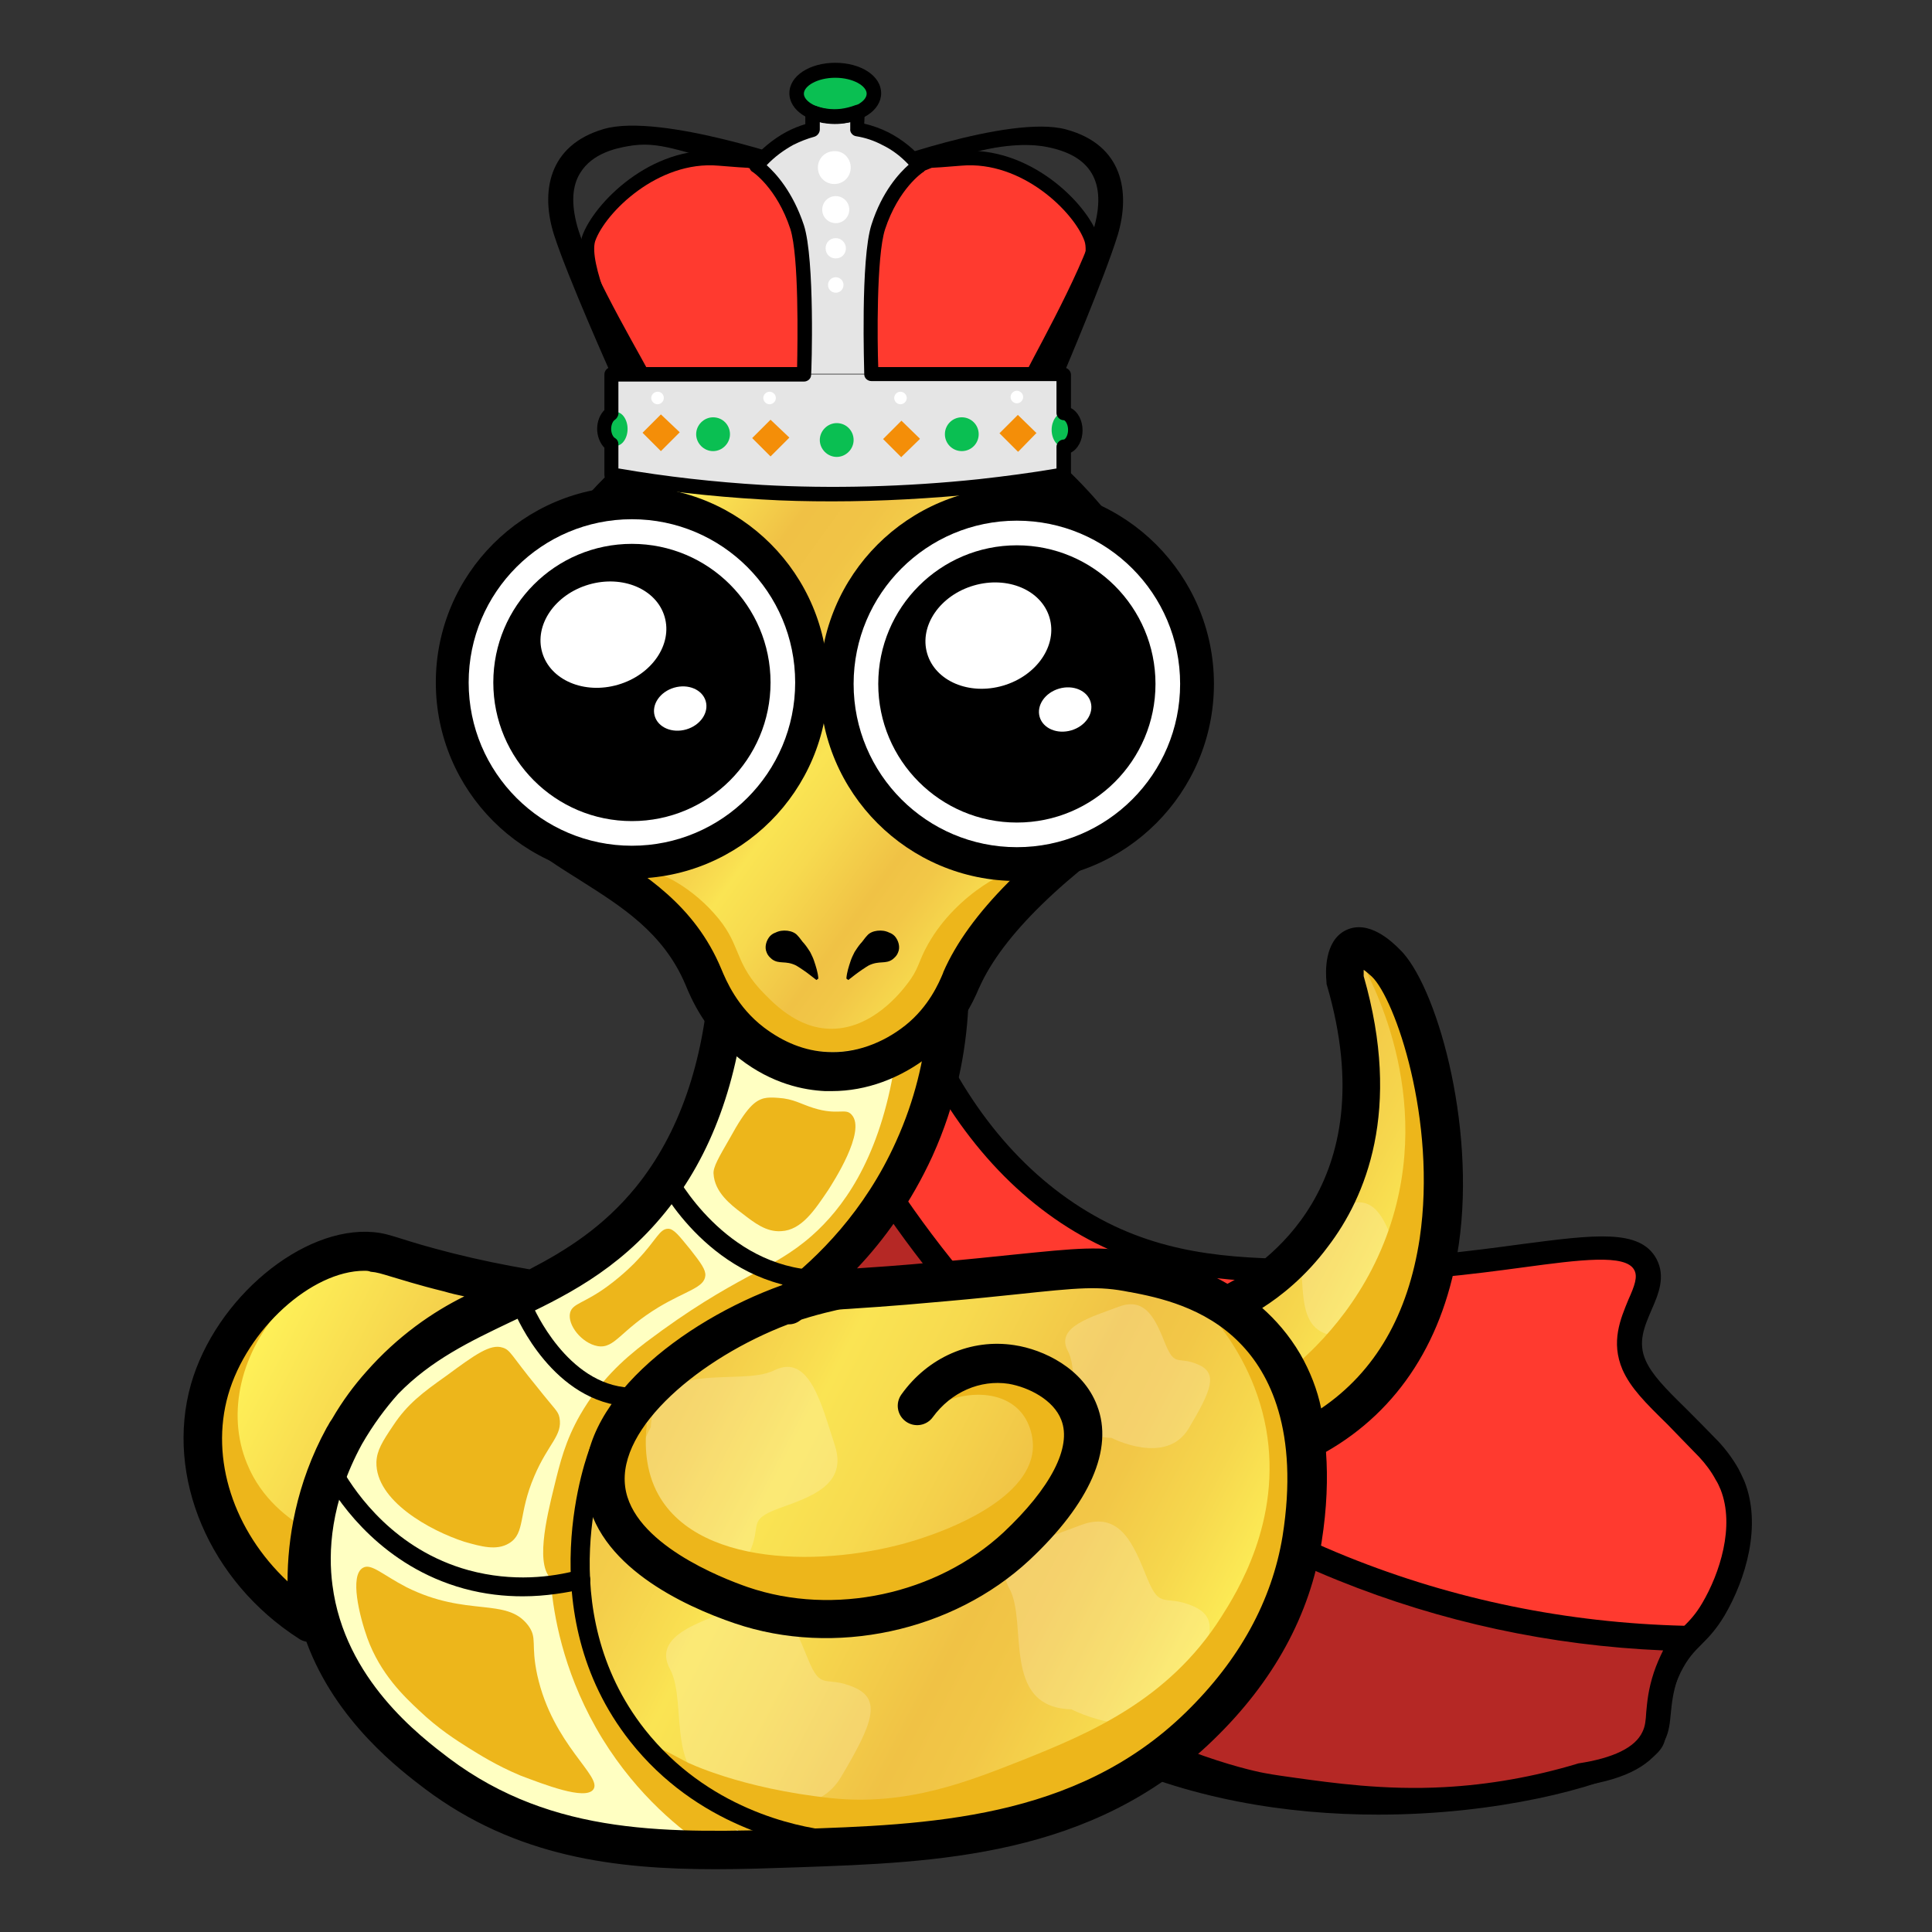 <svg width="400" height="400" viewBox="0 0 400 400" fill="none" xmlns="http://www.w3.org/2000/svg">
<rect x="0" y="0" width="400" height="400" fill="#333333" stroke="none"/>
<path d="M191.932 215.6C197.032 226.5 208.132 245.6 229.632 255.8C244.732 263 259.332 262.9 276.732 262.9C313.232 262.8 336.332 253.3 340.832 261.6C343.932 267.2 334.632 273.7 338.532 282.6C340.632 287.5 345.732 291.3 353.932 300C354.632 300.7 356.232 302.5 357.732 305.2C358.132 305.9 358.432 306.6 358.832 307.5C362.132 315.7 359.132 326.1 354.932 333.2C351.432 339.1 348.832 338.9 345.732 345.2C344.832 347 344.232 348.6 343.832 350.1C342.532 354.9 342.432 359 342.332 359.7C341.332 367.1 277.732 385.2 228.032 361C156.932 326.5 150.232 223.5 149.732 213.6C163.632 214.2 177.832 214.9 191.932 215.6Z" fill="#FF3A2F"/>
<path d="M285.333 375.7C266.533 375.7 245.733 372.5 226.733 363.3C154.933 328.4 147.633 225.4 147.033 213.8L146.933 211L193.533 213.4L194.133 214.8C202.733 233.1 215.333 246.5 230.633 253.8C245.233 260.7 259.833 260.7 276.633 260.7C291.833 260.7 304.633 259 314.933 257.6C330.233 255.6 339.533 254.4 342.933 260.6C344.933 264.3 343.333 268 341.933 271.2C340.433 274.7 339.033 277.9 340.733 281.7C342.033 284.6 344.733 287.4 348.933 291.5C350.933 293.5 353.133 295.7 355.733 298.4C357.333 300.1 358.733 302 359.933 304.1C360.333 304.9 360.733 305.7 361.133 306.6C364.833 315.8 361.433 327 357.033 334.5C355.233 337.5 353.633 339.1 352.233 340.5C350.733 342 349.433 343.3 347.933 346.3C347.233 347.8 346.633 349.3 346.233 350.8C345.233 354.6 344.933 357.9 344.833 359.3C344.833 359.7 344.833 359.9 344.733 360C344.433 362 342.733 363.8 339.333 365.6C330.733 370.2 309.833 375.7 285.333 375.7ZM152.233 216.2C153.633 236 163.633 327 228.933 358.7C256.133 371.9 285.933 371.4 301.233 369.9C324.833 367.6 338.233 361.4 339.733 359.2C339.733 359.1 339.733 359 339.733 358.9C339.833 357.5 340.133 353.7 341.233 349.5C341.733 347.7 342.333 345.9 343.233 344.1C345.033 340.3 346.833 338.6 348.433 336.9C349.733 335.6 351.033 334.3 352.433 331.9C356.033 325.8 359.233 316 356.233 308.4C355.933 307.7 355.633 307 355.233 306.4C354.333 304.7 353.133 303.1 351.833 301.7C349.333 299.1 347.133 296.9 345.233 294.9C340.633 290.4 337.633 287.4 335.933 283.6C333.433 277.8 335.533 273 337.133 269.1C338.433 266.2 339.133 264.3 338.333 262.9C336.533 259.6 327.133 260.8 315.333 262.4C304.933 263.8 291.933 265.5 276.433 265.5C259.033 265.5 243.933 265.6 228.333 258.1C212.433 250.6 199.233 236.7 190.133 218.1L152.233 216.2Z" fill="black"/>
<path d="M182.132 244.5C193.632 262.2 223.432 302.6 277.932 324.7C305.632 335.9 330.832 338.8 348.632 339.2C347.532 340.9 346.032 343.5 344.832 346.9C342.732 353.2 343.832 356.2 342.232 359.6C340.832 362.6 337.132 366 327.032 367.6C315.632 371 306.032 372.2 299.132 372.5C286.432 373.2 275.332 371.6 267.832 370.6C266.632 370.4 263.732 370.1 261.232 369.6C261.232 369.6 240.632 365.9 221.032 352.2C203.832 340.2 180.732 306.7 173.732 258.6C176.432 253.8 179.332 249.1 182.132 244.5Z" fill="#B52825"/>
<path d="M293.033 375.1C282.733 375.1 273.833 373.9 267.633 373L266.933 372.9C265.533 372.7 263.033 372.4 260.833 371.9C260.033 371.8 239.533 367.9 219.633 354.1C200.533 340.8 178.133 306.1 171.233 258.8C171.133 258.2 171.233 257.6 171.533 257.1L180.033 243.2C180.433 242.5 181.233 242 182.133 242C182.933 242 183.833 242.4 184.233 243.1C200.633 268.4 230.433 302.7 278.933 322.3C301.033 331.2 324.433 336 348.733 336.6C349.633 336.6 350.433 337.1 350.933 337.9C351.433 338.7 351.333 339.7 350.833 340.4C349.333 342.6 348.133 345 347.333 347.5C346.333 350.5 346.133 352.7 345.933 354.6C345.733 356.6 345.633 358.4 344.633 360.4C342.333 365.3 336.833 368.3 327.733 369.7C318.333 372.5 308.833 374.2 299.333 374.7C297.233 375.1 295.133 375.1 293.033 375.1ZM176.433 259C183.233 304.2 205.033 337.8 222.633 350.1C241.533 363.3 261.633 367.1 261.833 367.1C263.933 367.5 266.233 367.8 267.633 368L268.333 368.1C275.633 369.1 286.633 370.7 299.133 370C308.233 369.5 317.433 367.9 326.433 365.2C326.533 365.2 326.633 365.1 326.733 365.1C334.033 364 338.533 361.8 340.033 358.6C340.633 357.4 340.733 356.2 340.833 354.5C341.033 352.4 341.233 349.8 342.433 346.2C342.933 344.7 343.633 343.1 344.333 341.7C320.933 340.7 298.333 335.8 277.033 327.2C229.433 308 199.433 274.9 182.233 249.4L176.433 259Z" fill="black"/>
<path d="M270.333 298.2C314.333 275.7 296.433 208.6 286.733 199.4C277.033 190.1 278.333 202.9 278.333 202.9C293.333 254.1 253.833 270.3 253.833 270.3C256.433 271.9 261.733 275.6 265.633 282.5C269.533 289 270.232 295.2 270.333 298.2ZM64.132 335.9C46.733 324.7 38.532 304.9 43.432 287.7C48.032 271.5 64.332 258 77.032 259.1C80.532 259.4 81.733 260.6 92.933 263.4C100.233 265.2 106.233 266.3 110.333 267C106.033 268.2 83.733 274.8 71.233 297.5C62.032 314.2 63.333 330.1 64.132 335.9ZM163.133 270C169.333 265.4 181.433 255.2 189.333 237.8C199.533 215.2 196.333 194.6 194.833 187.2L150.833 202C149.333 226.3 141.233 240.3 134.733 248.3C114.733 273 87.832 268.4 72.233 295.7C70.032 299.6 62.833 312.5 64.933 328.6C67.632 349.8 84.532 362.5 90.532 367C111.833 383.1 135.333 382.8 164.933 382.5C197.633 382.2 220.333 381.9 241.233 365.5C246.333 361.5 265.733 345.2 269.433 318.5C270.333 311.7 272.933 293.2 261.333 279.3C253.633 270.1 243.232 267.1 237.333 265.5C225.933 262.3 215.633 263.2 195.433 265.1C192.333 265.4 179.932 266.4 177.033 266.6C173.633 266.8 173.533 266.7 171.633 267.1C150.033 271.9 123.133 290.4 125.433 308C127.433 323.1 149.933 330.8 153.533 332C174.133 339.1 196.733 332.6 210.433 319.8C213.233 317.1 227.833 303.5 223.433 292.1C221.233 286.3 214.833 283 209.433 282.1C202.033 281 194.433 284.3 189.933 290.6" fill="url(#paint0_linear)"/>
<path opacity="0.2" d="M221.833 353.9C221.833 353.9 237.733 362.2 244.333 351.1C250.933 340 252.833 335 246.933 332.5C241.033 330 240.233 333.4 237.533 326.8C234.833 320.2 232.133 312.7 223.933 315.7C215.833 318.8 205.033 321.6 208.933 328.8C212.933 335.9 207.133 353.5 221.833 353.9Z" fill="white"/>
<path opacity="0.2" d="M151.633 370.7C151.633 370.7 167.532 379 174.132 367.9C180.732 356.8 182.633 351.8 176.733 349.3C170.833 346.8 170.032 350.2 167.332 343.6C164.632 337 161.933 329.5 153.733 332.5C145.633 335.6 134.832 338.4 138.732 345.6C142.633 352.8 136.933 370.3 151.633 370.7Z" fill="white"/>
<path opacity="0.2" d="M230.133 297.7C230.133 297.7 241.433 303.6 246.133 295.7C250.833 287.8 252.233 284.3 248.033 282.5C243.833 280.7 243.333 283.1 241.333 278.4C239.433 273.7 237.433 268.4 231.733 270.5C225.933 272.7 218.333 274.7 221.133 279.8C223.833 285 219.733 297.5 230.133 297.7Z" fill="white"/>
<path opacity="0.2" d="M277.332 276.6C277.332 276.6 288.632 282.5 293.332 274.6C298.032 266.7 299.432 263.2 295.232 261.4C291.032 259.6 290.532 262 288.532 257.3C286.632 252.6 284.632 247.3 278.932 249.4C273.232 251.5 265.532 253.6 268.332 258.7C271.132 263.8 266.932 276.4 277.332 276.6Z" fill="white"/>
<path d="M134.033 361.7C135.033 360.7 138.433 362.9 142.133 364.8C142.133 364.8 153.133 370.3 172.233 372.3C187.933 373.9 200.533 368.8 211.733 364.4C225.433 358.9 241.833 352.1 252.833 334.8C255.933 329.9 265.533 314.9 262.133 295.8C260.333 285.9 255.733 278.7 252.633 274.6C255.433 276 262.033 280 266.433 288C269.933 294.3 270.533 300.2 270.633 303.3C267.833 314.5 265.033 325.8 262.133 337L235.333 366.8L197.433 379.1L146.633 382.7C139.833 373.9 132.233 363.4 134.033 361.7Z" fill="#EDB61B"/>
<path opacity="0.2" d="M134.733 295.5C134.733 295.5 125.833 311.1 136.633 318.1C147.533 325.1 152.433 327.3 155.133 321.5C157.833 315.7 154.533 314.8 161.233 312.3C167.933 309.9 175.533 307.4 172.833 299.2C170.133 291 167.633 280.1 160.333 283.7C153.033 287.3 135.633 280.8 134.733 295.5Z" fill="white"/>
<path d="M281.233 198.1C283.533 202.1 297.233 226.6 287.533 254.6C282.133 270.2 271.833 279.8 266.633 284C269.033 288.1 271.433 292.1 273.833 296.2C273.833 296.2 295.333 267.9 295.733 266.8C296.033 265.7 297.933 222.9 297.733 221.8C297.533 220.6 289.133 202.5 289.133 202.5L281.233 198.1Z" fill="#EDB61B"/>
<path d="M87.833 360.7C94.233 369.4 101.133 373.7 105.233 375.8C112.833 379.7 120.133 380.3 134.633 381.5C141.333 382.1 154.333 383.2 154.833 380.9C155.233 379.3 149.133 378 142.633 373C135.333 367.4 132.133 360.6 127.833 351.5C122.033 339.4 120.533 329.4 120.133 326.9C120.033 326.3 118.833 317.4 119.533 310.4C121.833 288.3 145.533 273.1 150.233 270.2L160.933 265.4C160.933 265.4 186.333 246.3 190.233 219.7L152.133 216.7C152.133 216.7 146.533 253 117.533 266.9C86.733 281.6 78.533 285.7 71.233 300.5C65.533 312.1 66.033 324.5 66.033 324.5C66.233 329.2 67.033 333.1 67.833 335.8C68.533 337.5 69.633 339.9 71.133 342.6C75.233 349.7 79.733 354.2 81.133 355.5C82.733 356.8 84.933 358.7 87.833 360.7Z" fill="#FFFFC2"/>
<path d="M114.232 329.5C114.932 335.9 117.132 347.6 124.732 360C132.132 372 141.232 379.1 146.532 382.6L154.732 380.9L145.432 372.5L131.832 359.3C129.932 356.9 127.932 354 126.232 350.5C121.932 342.2 120.632 334.4 120.232 329C118.332 329.1 116.332 329.3 114.232 329.5Z" fill="#EDB61B"/>
<path d="M114.533 327.2C110.633 324.7 113.133 314.3 114.733 307.8C115.933 302.9 117.033 298.3 120.133 292.9C124.133 286 128.733 281.7 133.733 277.9C152.433 263.8 159.633 263.3 168.133 255.8C174.333 250.3 181.633 240.6 184.933 222.2C187.333 220 189.733 217.9 192.133 215.7C192.533 219.7 192.733 225.8 191.033 233C190.333 236.1 187.633 246.4 178.933 256.5C172.433 264 165.233 268.1 160.633 270.3C156.833 272.4 151.733 275.4 145.833 279.3C129.133 290.2 125.633 295.5 124.633 298.3C124.633 298.4 124.633 298.3 124.333 299.3C120.733 311.3 120.533 310.9 120.133 312.9C118.533 320.8 122.133 324.7 119.433 326.9C118.133 327.9 115.933 328.1 114.533 327.2Z" fill="#EDB61B"/>
<path d="M51.133 303C46.833 292.6 49.833 279.8 58.733 270.3C57.333 271.3 44.033 281.8 44.433 299.8C44.633 318.5 59.433 328.5 60.633 329.3C61.233 327.7 61.833 325.7 62.233 323.4C62.733 320.6 62.833 318.2 62.833 316.2C60.133 314.6 54.133 310.5 51.133 303Z" fill="#EDB61B"/>
<path d="M133.933 294.7C133.433 298.9 133.533 304.5 136.333 309.5C145.133 325.2 173.633 324.3 191.033 318.4C194.933 317.1 212.933 310.9 213.833 300.1C214.033 297.1 212.933 293.7 210.633 291.6C206.433 287.7 198.533 287.7 191.133 292.4C191.633 291.6 196.633 284.5 205.433 284.2C211.833 283.9 216.333 287.3 217.533 288.3C219.033 289.5 220.733 291.3 221.633 293.9C225.833 305.9 207.333 321.3 205.733 322.6C190.233 335.2 166.533 339.4 147.333 330.9C144.133 329.5 124.633 321 125.333 308.2C125.733 301.7 131.033 296.9 133.933 294.7Z" fill="#EDB61B"/>
<path d="M148.133 387C127.433 387 106.833 384.5 88.033 370.4C83.033 366.6 69.533 356.5 63.433 339.9C62.933 339.8 62.333 339.6 61.933 339.3C43.333 327.4 34.133 305.7 39.533 286.6C44.633 268.8 62.633 253.8 77.333 255.1C79.533 255.3 80.933 255.8 83.233 256.5C85.433 257.2 88.333 258.1 93.833 259.5C99.033 260.8 104.333 261.9 109.633 262.8C117.333 258.8 124.933 254 131.633 245.8C140.633 234.7 145.733 219.9 146.933 201.7C147.033 200.1 148.133 198.7 149.633 198.2L193.633 183.4C194.733 183 195.933 183.2 196.933 183.7C197.933 184.3 198.633 185.2 198.833 186.4C200.933 196.7 203.033 217.4 193.033 239.4C188.633 249 183.033 256.7 177.433 262.6C180.333 262.4 185.433 262.1 195.133 261.2C200.833 260.7 205.533 260.2 209.433 259.8C223.233 258.4 227.833 257.9 235.433 259.4H235.533C239.933 260.3 247.133 261.7 254.133 265.8C261.033 262.2 286.933 245.8 274.733 204C274.633 203.8 274.633 203.5 274.633 203.3C274.433 201.4 274.133 194.8 278.633 192.6C283.333 190.3 288.133 194.9 289.733 196.5C297.233 203.6 305.633 232.5 302.033 257.6C299.133 277.2 289.633 292 274.533 300.6C274.933 306 274.733 312.2 273.633 319.2C271.233 334.3 263.733 348.1 251.233 360.2C226.233 384.5 193.833 385.6 165.333 386.6C159.433 386.8 153.833 387 148.133 387ZM74.933 299C68.333 311.1 67.933 321.5 68.833 328.2C71.333 347.7 87.033 359.5 92.933 364C114.633 380.3 138.933 379.5 164.733 378.7C191.933 377.8 222.633 376.8 245.433 354.6C256.633 343.7 263.333 331.4 265.533 318.1C269.033 296.1 262.733 284.2 256.733 278.1C249.433 270.6 239.733 268.6 233.933 267.5H233.833C227.433 266.2 223.433 266.6 210.233 268C206.333 268.4 201.633 268.9 195.933 269.4C182.933 270.6 178.033 270.8 175.633 271C173.833 271.1 173.733 271.1 172.533 271.4C170.333 271.9 168.133 272.5 165.933 273.2C165.833 273.3 165.733 273.3 165.633 273.4C164.833 274 164.033 274.2 163.133 274.2C145.033 281.1 127.833 295.5 129.433 307.8C130.933 319.5 149.333 326.7 154.833 328.6C172.633 334.7 193.933 330.1 207.733 317.3C217.533 308.1 221.933 299.6 219.733 294C218.133 289.8 212.933 287.2 208.833 286.5C202.933 285.6 196.933 288.2 193.133 293.4C191.833 295.2 189.333 295.6 187.533 294.3C185.733 293 185.333 290.5 186.633 288.7C192.133 281 201.033 277.1 210.033 278.5C216.033 279.4 224.233 283.3 227.133 291C230.633 300 225.633 311.3 213.133 323C197.233 337.8 172.733 343.1 152.133 336.1C141.533 332.5 123.333 324.1 121.333 308.8C118.933 290.7 141.233 273.5 161.833 266.1C169.233 260.4 179.033 250.8 185.533 236.3C193.333 219.1 193.033 202.8 191.533 192.6L154.533 205.1C152.933 223.7 147.333 239.2 137.733 251C127.833 263.2 116.633 268.6 105.733 273.7C97.333 277.7 89.233 281.6 82.433 288.6C79.833 291.5 77.233 295 74.933 299ZM75.433 263.1C64.533 263.1 51.133 275.2 47.233 288.8C43.433 302.1 48.433 317 59.533 327.4C59.533 318.8 61.233 307.3 67.633 295.6C67.733 295.4 67.833 295.3 67.933 295.1C68.133 294.7 68.433 294.2 68.733 293.8C70.933 290 73.333 286.8 75.833 284C82.333 276.6 89.633 271.6 96.133 268.4C94.733 268.1 93.333 267.8 92.033 267.4C86.333 266 83.033 264.9 80.933 264.3C78.933 263.7 78.033 263.4 76.733 263.3C76.333 263.1 75.833 263.1 75.433 263.1ZM261.333 270.8C264.033 273.2 266.833 276.3 269.233 280.4C271.233 283.9 272.733 287.7 273.533 291.6C284.733 284 291.533 272.2 293.933 256.4C297.533 231.9 288.833 206.8 284.033 202.2C283.333 201.6 282.833 201.1 282.333 200.8C282.333 201.3 282.333 201.7 282.333 202.1C290.333 229.9 282.733 247.9 274.933 258.1C270.333 264.3 265.133 268.4 261.333 270.8Z" fill="black"/>
<path d="M110.533 126.6C136.933 87.5 157.533 79.3 172.133 80.2C200.533 81.9 232.633 119.5 234.833 121.2C234.433 126 234.333 131.3 234.433 137C234.733 147.5 236.233 156.7 238.033 164.4C212.133 181.8 202.633 194.3 198.933 202.8C198.133 204.7 195.733 210.6 189.833 215.3C188.033 216.8 181.033 222.2 171.033 221.7C162.833 221.3 157.233 217.1 155.533 215.8C149.233 210.9 146.633 204.6 145.533 202.1C135.733 178.8 108.933 178.4 102.833 159.2C100.733 152.6 100.633 142.3 110.533 126.6Z" fill="url(#paint1_linear)"/>
<path d="M234.333 125.2C234.433 122.4 234.533 119.7 234.733 117.1C234.633 117 234.533 116.9 234.433 116.8C234.233 119.6 234.233 122.3 234.333 125.2Z" fill="#EDB61B"/>
<path d="M211.333 180.4C210.033 179 198.133 184.8 192.133 195.5C190.033 199.2 190.333 200.5 187.833 203.7C186.533 205.4 180.633 213 172.133 213C164.833 213 159.733 207.3 157.333 204.8C151.833 198.7 153.433 195.3 147.833 189.1C142.633 183.2 135.033 179.4 133.533 180.9C131.833 182.6 137.633 191.2 140.533 195.5C144.833 201.9 148.433 207.3 155.433 211.8C159.333 214.3 164.033 217.4 170.933 217.7C180.933 218.2 187.833 212.8 189.733 211.3C195.433 206.6 197.833 201 198.833 198.8C204.133 187.1 212.433 181.6 211.333 180.4Z" fill="#EDB61B"/>
<path d="M172.232 225.9C171.732 225.9 171.332 225.9 170.832 225.9C166.432 225.7 159.832 224.4 153.132 219.2C146.032 213.7 143.032 206.6 141.932 203.9C137.332 193 128.532 187.6 120.032 182.2C111.432 176.8 102.532 171.3 99.032 160.5C95.432 149.2 100.132 139.3 106.532 125.7L106.932 124.9C111.432 115.3 124.832 91.8 150.932 82.1C153.932 81 162.032 78 173.032 77.7C173.432 77.7 183.732 77.5 194.332 80.8C218.532 88.3 234.232 112.1 238.432 119.2L239.032 120.3L238.932 121.6C238.532 126.7 238.432 131.9 238.632 137C238.932 145.9 240.132 154.9 242.132 163.6L242.732 166.3L240.432 167.8C220.132 181.4 207.532 193.7 202.732 204.5L202.632 204.7C201.632 207.1 198.832 213.3 192.532 218.5C186.432 223.3 179.332 225.9 172.232 225.9ZM173.432 85.7C173.232 85.7 173.132 85.7 173.132 85.7C163.432 85.9 156.332 88.6 153.732 89.6C129.832 98.5 117.432 121.5 114.232 128.3L113.832 129.1C107.732 142 104.132 149.7 106.732 158C109.232 165.9 116.232 170.3 124.332 175.3C133.432 181 143.832 187.4 149.332 200.6C150.332 203 152.632 208.5 158.132 212.7C162.232 215.8 166.632 217.6 171.332 217.8C176.932 218.1 182.632 216.1 187.432 212.3C192.332 208.4 194.432 203.4 195.232 201.5L195.332 201.2C200.532 189.3 213.132 176.6 233.632 162.6C231.832 154.2 230.832 145.6 230.532 137.1C230.332 132.1 230.432 127.1 230.832 122.2C226.932 115.8 212.632 94.8 191.932 88.5C183.432 85.9 175.232 85.7 173.432 85.7Z" fill="black"/>
<path d="M210.532 182.4C233.066 182.4 251.332 164.133 251.332 141.6C251.332 119.067 233.066 100.8 210.532 100.8C187.999 100.8 169.732 119.067 169.732 141.6C169.732 164.133 187.999 182.4 210.532 182.4Z" fill="black"/>
<path d="M210.532 175.4C229.2 175.4 244.332 160.267 244.332 141.6C244.332 122.933 229.2 107.8 210.532 107.8C191.865 107.8 176.732 122.933 176.732 141.6C176.732 160.267 191.865 175.4 210.532 175.4Z" fill="white"/>
<path d="M210.532 170.3C226.383 170.3 239.232 157.451 239.232 141.6C239.232 125.75 226.383 112.9 210.532 112.9C194.681 112.9 181.832 125.75 181.832 141.6C181.832 157.451 194.681 170.3 210.532 170.3Z" fill="black"/>
<path d="M207.661 141.96C214.658 139.914 218.974 133.615 217.3 127.89C215.626 122.165 208.597 119.183 201.6 121.228C194.603 123.274 190.287 129.573 191.961 135.298C193.635 141.023 200.664 144.005 207.661 141.96Z" fill="white"/>
<path d="M221.793 151.213C224.708 150.361 226.506 147.736 225.809 145.351C225.111 142.966 222.183 141.723 219.267 142.575C216.352 143.427 214.554 146.052 215.251 148.438C215.948 150.823 218.877 152.066 221.793 151.213Z" fill="white"/>
<path d="M130.832 181.9C153.255 181.9 171.432 163.723 171.432 141.3C171.432 118.877 153.255 100.7 130.832 100.7C108.41 100.7 90.232 118.877 90.232 141.3C90.232 163.723 108.41 181.9 130.832 181.9Z" fill="black"/>
<path d="M130.832 175.1C149.499 175.1 164.632 159.967 164.632 141.3C164.632 122.633 149.499 107.5 130.832 107.5C112.165 107.5 97.032 122.633 97.032 141.3C97.032 159.967 112.165 175.1 130.832 175.1Z" fill="white"/>
<path d="M130.833 170C146.683 170 159.533 157.151 159.533 141.3C159.533 125.45 146.683 112.6 130.833 112.6C114.982 112.6 102.133 125.45 102.133 141.3C102.133 157.151 114.982 170 130.833 170Z" fill="black"/>
<path d="M127.962 141.762C134.959 139.717 139.274 133.417 137.601 127.692C135.927 121.967 128.898 118.985 121.901 121.03C114.904 123.076 110.588 129.375 112.262 135.1C113.936 140.825 120.965 143.808 127.962 141.762Z" fill="white"/>
<path d="M142.093 151.016C145.009 150.163 146.807 147.539 146.11 145.153C145.412 142.768 142.483 141.525 139.568 142.377C136.653 143.23 134.854 145.854 135.552 148.24C136.249 150.625 139.178 151.868 142.093 151.016Z" fill="white"/>
<path d="M180.709 98.317C181.647 96.691 180.043 94.007 177.126 92.323C174.208 90.638 171.082 90.591 170.143 92.217C169.204 93.843 170.808 96.527 173.726 98.211C176.643 99.896 179.77 99.943 180.709 98.317Z" fill="white"/>
<path d="M186.732 100.3C187.837 100.3 188.732 99.405 188.732 98.3C188.732 97.195 187.837 96.3 186.732 96.3C185.628 96.3 184.732 97.195 184.732 98.3C184.732 99.405 185.628 100.3 186.732 100.3Z" fill="white"/>
<path d="M175.232 202.6C175.332 201.3 175.732 200.1 176.132 198.9C176.332 198.3 176.632 197.7 176.932 197.1C177.332 196.5 177.632 196 178.132 195.4C178.632 194.9 179.032 194.2 179.532 193.7C180.032 193.1 180.832 192.8 181.632 192.7C182.532 192.6 183.332 192.7 184.132 193.1C184.432 193.2 184.832 193.4 185.232 193.8C186.032 194.7 186.432 196.1 185.932 197.2C185.632 198 185.032 198.4 184.832 198.6C183.332 199.7 182.032 198.8 179.832 199.9C179.532 200.1 179.132 200.3 178.432 200.8C177.532 201.4 176.532 202.2 175.632 202.9L175.232 202.6Z" fill="black"/>
<path d="M169.432 202.6C169.332 201.3 168.932 200.1 168.532 198.9C168.332 198.3 168.032 197.7 167.732 197.1C167.332 196.5 167.032 196 166.532 195.4C166.032 194.9 165.632 194.2 165.132 193.7C164.632 193.1 163.832 192.8 163.032 192.7C162.132 192.6 161.332 192.7 160.532 193.1C160.232 193.2 159.832 193.4 159.432 193.8C158.632 194.7 158.232 196.1 158.732 197.2C159.032 198 159.632 198.4 159.832 198.6C161.332 199.7 162.632 198.8 164.832 199.9C165.132 200.1 165.532 200.3 166.232 200.8C167.132 201.4 168.132 202.2 169.032 202.9L169.432 202.6Z" fill="black"/>
<path d="M77.932 302.7C78.032 300.3 79.132 298.5 81.432 295.1C84.332 290.7 87.532 288.3 92.332 284.9C98.432 280.4 101.532 278.2 104.032 279C105.732 279.5 105.732 280.5 111.232 287.2C115.032 292 115.532 292.1 115.832 293.5C116.532 297.2 113.532 298.8 110.632 305.6C107.232 313.5 108.832 317.4 105.432 319.5C102.832 321.1 99.632 320.2 96.132 319.2C89.032 316.9 77.732 310.7 77.932 302.7Z" fill="#EDB61B"/>
<path d="M97.033 361.9C94.333 360.2 90.733 357.9 86.833 354.2C83.733 351.3 78.733 346.6 76.033 339.1C74.433 334.6 72.333 326.2 75.133 324.6C76.833 323.6 79.133 326 84.133 328.6C96.733 334.9 104.833 330.6 109.333 336.5C111.333 339.2 109.833 340.3 111.233 346.8C114.433 361.3 124.833 367.8 122.833 370.5C121.133 372.8 112.533 369.4 107.733 367.6C102.733 365.5 99.133 363.2 97.033 361.9Z" fill="#EDB61B"/>
<path d="M147.732 243C147.632 241.6 148.832 239.6 151.132 235.6C154.632 229.2 156.332 227.9 158.132 227.4C159.032 227.2 159.732 227.2 161.132 227.3C164.332 227.5 165.832 228.6 168.432 229.4C173.532 231 175.032 229.3 176.332 230.8C179.432 234.2 172.332 245 171.532 246.3C168.632 250.6 165.932 254.7 161.732 254.9C158.632 255.1 156.232 253.2 153.632 251.2C151.232 249.4 147.932 246.8 147.732 243Z" fill="#EDB61B"/>
<path d="M118.032 271.8C118.532 269.8 120.932 269.9 125.932 266.2C129.032 263.9 131.432 261.5 132.032 260.8C135.932 256.7 136.532 254.4 138.332 254.4C139.532 254.4 140.632 255.9 142.932 258.7C145.132 261.5 146.132 262.9 146.032 264.1C145.832 266.6 142.132 267.2 136.432 270.6C128.432 275.4 127.332 279.3 123.732 278.7C120.432 278.1 117.432 274.3 118.032 271.8Z" fill="#EDB61B"/>
<path d="M169.333 267C147.433 266.2 136.633 245.7 136.233 244.8C135.733 243.8 136.133 242.6 137.133 242.1C138.133 241.6 139.333 242 139.833 243C139.933 243.2 150.033 262.3 169.433 263C170.533 263 171.433 264 171.333 265.1C171.333 266.1 170.433 267 169.333 267Z" fill="black"/>
<path d="M130.332 291.2C130.332 291.2 130.232 291.2 130.332 291.2C114.532 290.5 106.932 272.6 106.632 271.9C106.232 270.9 106.732 269.7 107.732 269.3C108.732 268.9 109.932 269.4 110.332 270.4C110.432 270.6 117.332 286.7 130.432 287.3C131.532 287.3 132.432 288.3 132.332 289.4C132.332 290.3 131.432 291.2 130.332 291.2Z" fill="black"/>
<path d="M108.233 330.5C104.533 330.5 100.433 330.1 96.033 328.9C79.333 324.3 70.533 311.6 67.533 306.4C67.033 305.4 67.333 304.2 68.233 303.7C69.233 303.2 70.433 303.5 70.933 304.4C73.733 309.2 81.733 320.9 97.033 325.1C106.233 327.6 114.333 326.5 119.633 325.1C120.733 324.8 121.833 325.4 122.133 326.5C122.433 327.6 121.833 328.7 120.733 329C117.433 329.7 113.133 330.5 108.233 330.5Z" fill="black"/>
<path d="M171.633 382.9C171.533 382.9 171.433 382.9 171.433 382.9C163.733 382 144.233 378 130.433 360.5C109.333 333.7 121.633 300.8 122.233 299.5C122.633 298.5 123.833 298 124.833 298.4C125.833 298.8 126.333 300 125.933 301C125.433 302.3 113.833 333.1 133.533 358.1C146.433 374.4 164.633 378.2 171.833 379C172.933 379.1 173.733 380.1 173.633 381.2C173.433 382.1 172.633 382.9 171.633 382.9Z" fill="black"/>
<path d="M226.333 49.4C223.933 42.7 212.233 31.6 199.333 32.8C188.033 33.8 177.133 33.7 174.633 33.7C174.633 33.7 174.533 33.7 174.333 33.7C174.133 33.7 174.033 33.7 174.033 33.7C171.433 33.7 160.633 33.8 149.333 32.8C136.433 31.7 124.733 42.7 122.333 49.4C119.933 56.1 131.533 77.5 131.533 77.5H171.633H177.033H217.133C217.033 77.5 228.633 56.1 226.333 49.4Z" fill="#FF3A2F"/>
<path d="M217.633 79H130.233L129.833 78.2C128.633 76 118.033 56.1 120.533 48.9C122.933 42.1 134.833 30 149.033 31.3C158.733 32.2 168.033 32.2 172.233 32.2V32.1H173.933H175.633V32.2C179.733 32.2 189.033 32.2 198.833 31.3C213.133 30.1 225.033 42.1 227.333 48.9C229.833 56 219.233 75.9 218.033 78.2L217.633 79ZM132.033 76H215.833C220.133 67.8 226.033 54.2 224.533 49.9C222.433 44 211.633 33.2 199.033 34.3C187.833 35.3 177.133 35.2 174.133 35.2H173.833H173.633C170.633 35.2 159.933 35.3 148.733 34.3C136.233 33.2 125.333 44 123.233 49.9C121.833 54.2 127.633 67.8 132.033 76Z" fill="black"/>
<path d="M126.532 77.5C126.532 77.5 117.532 57.4 114.732 48.7C111.932 40 113.332 30.1 125.032 26.7C136.832 23.3 166.132 33.6 166.132 33.6L163.932 36.4C161.532 36 157.832 35.4 153.232 34.4C140.632 31.5 136.632 29 129.832 30.3C127.632 30.7 122.632 31.7 120.132 35.8C118.432 38.5 118.232 42.2 119.532 46.9C122.332 56.7 134.932 77.5 134.532 77.5C134.132 77.5 126.532 77.5 126.532 77.5Z" fill="black"/>
<path d="M220.133 77.6C220.133 77.6 228.733 57.4 231.433 48.6C234.033 39.8 232.533 30 220.733 26.8C208.933 23.6 179.833 34.5 179.833 34.5C180.533 35.8 181.333 37.1 182.033 38.3C183.933 37.8 186.833 37.1 190.233 35.8C193.433 34.6 193.433 34.4 196.233 33.3C206.233 29.5 212.933 30 214.333 30.1C215.033 30.2 215.533 30.2 216.033 30.3C225.033 31.8 229.233 36.8 226.633 46.7C224.033 56.5 211.933 77.4 212.233 77.6C212.633 77.8 216.733 77.7 220.133 77.6Z" fill="black"/>
<path d="M220.233 98.3C206.733 99.9 191.633 100.9 175.233 101C157.433 101.1 141.133 100 126.633 98.3C126.633 91.4 126.633 84.4 126.633 77.5H220.233V98.3Z" fill="#E5E5E5"/>
<path d="M176.732 91.1C176.732 93 175.132 94.6 173.232 94.6C171.332 94.6 169.732 93 169.732 91.1C169.732 89.2 171.332 87.6 173.232 87.6C175.232 87.6 176.732 89.2 176.732 91.1Z" fill="#0ABF52"/>
<path d="M151.133 89.9C151.133 91.8 149.533 93.4 147.633 93.4C145.733 93.4 144.133 91.8 144.133 89.9C144.133 88 145.733 86.4 147.633 86.4C149.633 86.4 151.133 88 151.133 89.9Z" fill="#0ABF52"/>
<path d="M137.433 82.4C137.433 83.1 136.833 83.7 136.133 83.7C135.433 83.7 134.833 83.1 134.833 82.4C134.833 81.7 135.433 81.1 136.133 81.1C136.933 81.1 137.433 81.7 137.433 82.4Z" fill="white"/>
<path d="M160.632 82.4C160.632 83.1 160.032 83.7 159.332 83.7C158.632 83.7 158.032 83.1 158.032 82.4C158.032 81.7 158.632 81.1 159.332 81.1C160.032 81.1 160.632 81.7 160.632 82.4Z" fill="white"/>
<path d="M187.733 82.4C187.733 83.1 187.133 83.7 186.433 83.7C185.733 83.7 185.133 83.1 185.133 82.4C185.133 81.7 185.733 81.1 186.433 81.1C187.133 81.1 187.733 81.7 187.733 82.4Z" fill="white"/>
<path d="M211.832 82.2C211.832 82.9 211.232 83.5 210.532 83.5C209.832 83.5 209.232 82.9 209.232 82.2C209.232 81.5 209.832 80.9 210.532 80.9C211.232 80.9 211.832 81.5 211.832 82.2Z" fill="white"/>
<path d="M129.933 88.8C129.933 90.7 128.833 92.3 127.533 92.3C126.233 92.3 125.133 90.7 125.133 88.8C125.133 86.9 126.233 85.3 127.533 85.3C128.833 85.3 129.933 86.9 129.933 88.8Z" fill="#0ABF52"/>
<path d="M217.732 89C217.732 90.9 218.832 92.5 220.132 92.5C221.432 92.5 222.532 90.9 222.532 89C222.532 87.1 221.432 85.5 220.132 85.5C218.832 85.5 217.732 87.1 217.732 89Z" fill="#0ABF52"/>
<path d="M199.176 93.398C201.109 93.372 202.655 91.785 202.629 89.852C202.604 87.919 201.016 86.373 199.084 86.398C197.151 86.424 195.605 88.011 195.63 89.944C195.655 91.877 197.243 93.423 199.176 93.398Z" fill="#0ABF52"/>
<path d="M163.232 90.6H163.432L159.532 86.9L155.732 90.7L159.532 94.5L159.632 94.4L163.332 90.7L163.432 90.6H163.232Z" fill="#F48E08"/>
<path d="M190.333 90.8H190.433L186.633 87.1L182.833 90.9L186.633 94.7V94.6L190.433 90.9V90.8H190.333Z" fill="#F48E08"/>
<path d="M210.733 85.9L206.933 89.7L210.733 93.5H210.833L214.533 89.7H214.633L210.733 85.9Z" fill="#F48E08"/>
<path d="M136.832 85.8L133.032 89.6L136.832 93.4L136.932 93.3L140.632 89.6L140.732 89.5L136.832 85.8Z" fill="#F48E08"/>
<path d="M183.332 28.6C179.232 26.3 173.432 26 173.432 26C173.432 26 167.732 26.3 163.532 28.6C159.432 30.9 156.532 34.3 156.532 34.3C156.532 34.3 161.932 37.7 164.932 46.9C167.232 53.8 166.432 77.4 166.432 77.4H173.432H180.432C180.432 77.4 179.632 53.8 181.932 46.9C184.932 37.7 190.332 34.3 190.332 34.3C190.332 34.3 187.432 30.9 183.332 28.6Z" fill="#E5E5E5"/>
<path d="M178.333 21.5H169.433V29.6H178.333V21.5Z" fill="#E5E5E5"/>
<path d="M172.933 24.1C177.351 24.1 180.933 21.951 180.933 19.3C180.933 16.649 177.351 14.5 172.933 14.5C168.514 14.5 164.933 16.649 164.933 19.3C164.933 21.951 168.514 24.1 172.933 24.1Z" fill="#0ABF52"/>
<path d="M172.933 25.6C167.633 25.6 163.433 22.9 163.433 19.3C163.433 15.7 167.633 13 172.933 13C178.233 13 182.433 15.7 182.433 19.3C182.433 22.9 178.233 25.6 172.933 25.6ZM172.933 16.1C169.233 16.1 166.433 17.8 166.433 19.4C166.433 21 169.233 22.7 172.933 22.7C176.633 22.7 179.433 21 179.433 19.4C179.433 17.8 176.633 16.1 172.933 16.1Z" fill="black"/>
<path d="M172.333 103.8C167.333 103.8 162.433 103.7 157.633 103.4C147.233 102.8 136.633 101.6 126.333 99.8C125.633 99.7 125.133 99.1 125.133 98.3V92.7C124.233 91.8 123.633 90.3 123.633 88.8C123.633 87.2 124.233 85.8 125.133 84.9V77.5C125.133 76.7 125.833 76 126.633 76H165.033C165.133 70.8 165.433 53.1 163.633 47.4C160.833 38.9 155.833 35.6 155.833 35.6C155.433 35.4 155.233 35 155.133 34.6C155.033 34.2 155.133 33.7 155.433 33.4C157.533 30.9 160.033 28.8 162.833 27.3C164.133 26.6 165.433 26.1 166.733 25.7V23.3C166.733 22.8 166.933 22.3 167.433 22.1C167.833 21.8 168.333 21.8 168.833 21.9C169.633 22.2 170.433 22.4 171.233 22.5C173.133 22.8 175.133 22.5 177.033 21.8C177.533 21.6 178.033 21.7 178.433 22C178.833 22.3 179.033 22.8 179.033 23.3L178.933 25.6C180.633 26 182.333 26.6 183.933 27.4C186.833 28.9 189.333 30.9 191.433 33.5C191.733 33.8 191.833 34.3 191.733 34.7C191.633 35.1 191.433 35.5 191.033 35.7C191.033 35.7 186.033 39 183.233 47.5C181.433 53.1 181.633 70.9 181.833 76.1H220.233C221.033 76.1 221.733 76.8 221.733 77.6V84.5C223.133 85.2 224.133 87 224.133 89.1C224.133 91.2 223.133 93 221.733 93.7V98.3C221.733 99 221.233 99.7 220.433 99.8C214.733 100.8 208.833 101.6 202.933 102.2C192.833 103.2 182.433 103.8 172.333 103.8ZM128.133 97C137.933 98.7 147.933 99.8 157.833 100.4C172.133 101.2 187.633 100.8 202.733 99.2C208.133 98.6 213.433 97.9 218.733 97V92.5C218.733 91.7 219.433 91 220.233 91C220.533 91 221.133 90.2 221.133 89C221.133 87.8 220.533 87 220.233 87C219.433 87 218.733 86.3 218.733 85.5V78.9H180.433C179.633 78.9 178.933 78.3 178.933 77.5C178.933 76.5 178.133 53.6 180.433 46.5C182.633 39.6 186.233 35.8 188.133 34.1C186.533 32.4 184.733 31 182.633 30C180.933 29.1 179.133 28.5 177.233 28.2C176.533 28.1 175.933 27.4 176.033 26.7V25.3C174.333 25.7 172.533 25.8 170.733 25.5C170.433 25.5 170.133 25.4 169.733 25.3V26.8C169.733 27.5 169.233 28.1 168.633 28.3C167.133 28.7 165.633 29.3 164.233 30C162.233 31.1 160.333 32.5 158.733 34.2C160.633 35.9 164.133 39.7 166.433 46.6C168.733 53.7 168.033 76.7 167.933 77.6C167.933 78.4 167.233 79 166.433 79H128.033V85.6C128.033 86.1 127.733 86.6 127.333 86.9C126.933 87.1 126.533 87.9 126.533 88.8C126.533 89.7 126.933 90.5 127.333 90.7C127.833 91 128.033 91.5 128.033 92V97H128.133Z" fill="black"/>
<path d="M176.133 34.7C176.133 36.6 174.633 38.1 172.733 38.1C170.833 38.1 169.333 36.6 169.333 34.7C169.333 32.8 170.833 31.3 172.733 31.3C174.633 31.2 176.133 32.8 176.133 34.7Z" fill="white"/>
<path d="M175.832 43.4C175.832 44.9 174.632 46.2 173.032 46.2C171.532 46.2 170.232 45 170.232 43.4C170.232 41.9 171.432 40.6 173.032 40.6C174.532 40.6 175.832 41.8 175.832 43.4Z" fill="white"/>
<path d="M175.133 51.4C175.133 52.6 174.233 53.5 173.033 53.5C171.833 53.5 170.933 52.6 170.933 51.4C170.933 50.2 171.833 49.3 173.033 49.3C174.233 49.3 175.133 50.3 175.133 51.4Z" fill="white"/>
<path d="M174.633 59C174.633 59.9 173.933 60.6 173.033 60.6C172.133 60.6 171.433 59.9 171.433 59C171.433 58.1 172.133 57.4 173.033 57.4C173.933 57.4 174.633 58.1 174.633 59Z" fill="white"/>
<defs>
<linearGradient id="paint0_linear" x1="77.22" y1="225.779" x2="307.43" y2="344.677" gradientUnits="userSpaceOnUse">
<stop stop-color="#FFF359"/>
<stop offset="0.19" stop-color="#F0C145"/>
<stop offset="0.279" stop-color="#F1C446"/>
<stop offset="0.351" stop-color="#F4CE4A"/>
<stop offset="0.416" stop-color="#F9DF51"/>
<stop offset="0.431" stop-color="#FAE453"/>
<stop offset="0.502" stop-color="#F7DA4F"/>
<stop offset="0.616" stop-color="#F0C245"/>
<stop offset="0.67" stop-color="#F2C747"/>
<stop offset="0.738" stop-color="#F6D74D"/>
<stop offset="0.797" stop-color="#FCEA55"/>
<stop offset="1" stop-color="#F2C948"/>
</linearGradient>
<linearGradient id="paint1_linear" x1="126.814" y1="116.324" x2="237.196" y2="196.281" gradientUnits="userSpaceOnUse">
<stop stop-color="#FFF359"/>
<stop offset="0.19" stop-color="#F0C145"/>
<stop offset="0.279" stop-color="#F1C446"/>
<stop offset="0.351" stop-color="#F4CE4A"/>
<stop offset="0.416" stop-color="#F9DF51"/>
<stop offset="0.431" stop-color="#FAE453"/>
<stop offset="0.502" stop-color="#F7DA4F"/>
<stop offset="0.616" stop-color="#F0C245"/>
<stop offset="0.67" stop-color="#F2C747"/>
<stop offset="0.738" stop-color="#F6D74D"/>
<stop offset="0.797" stop-color="#FCEA55"/>
<stop offset="1" stop-color="#F2C948"/>
</linearGradient>
</defs>
</svg>
